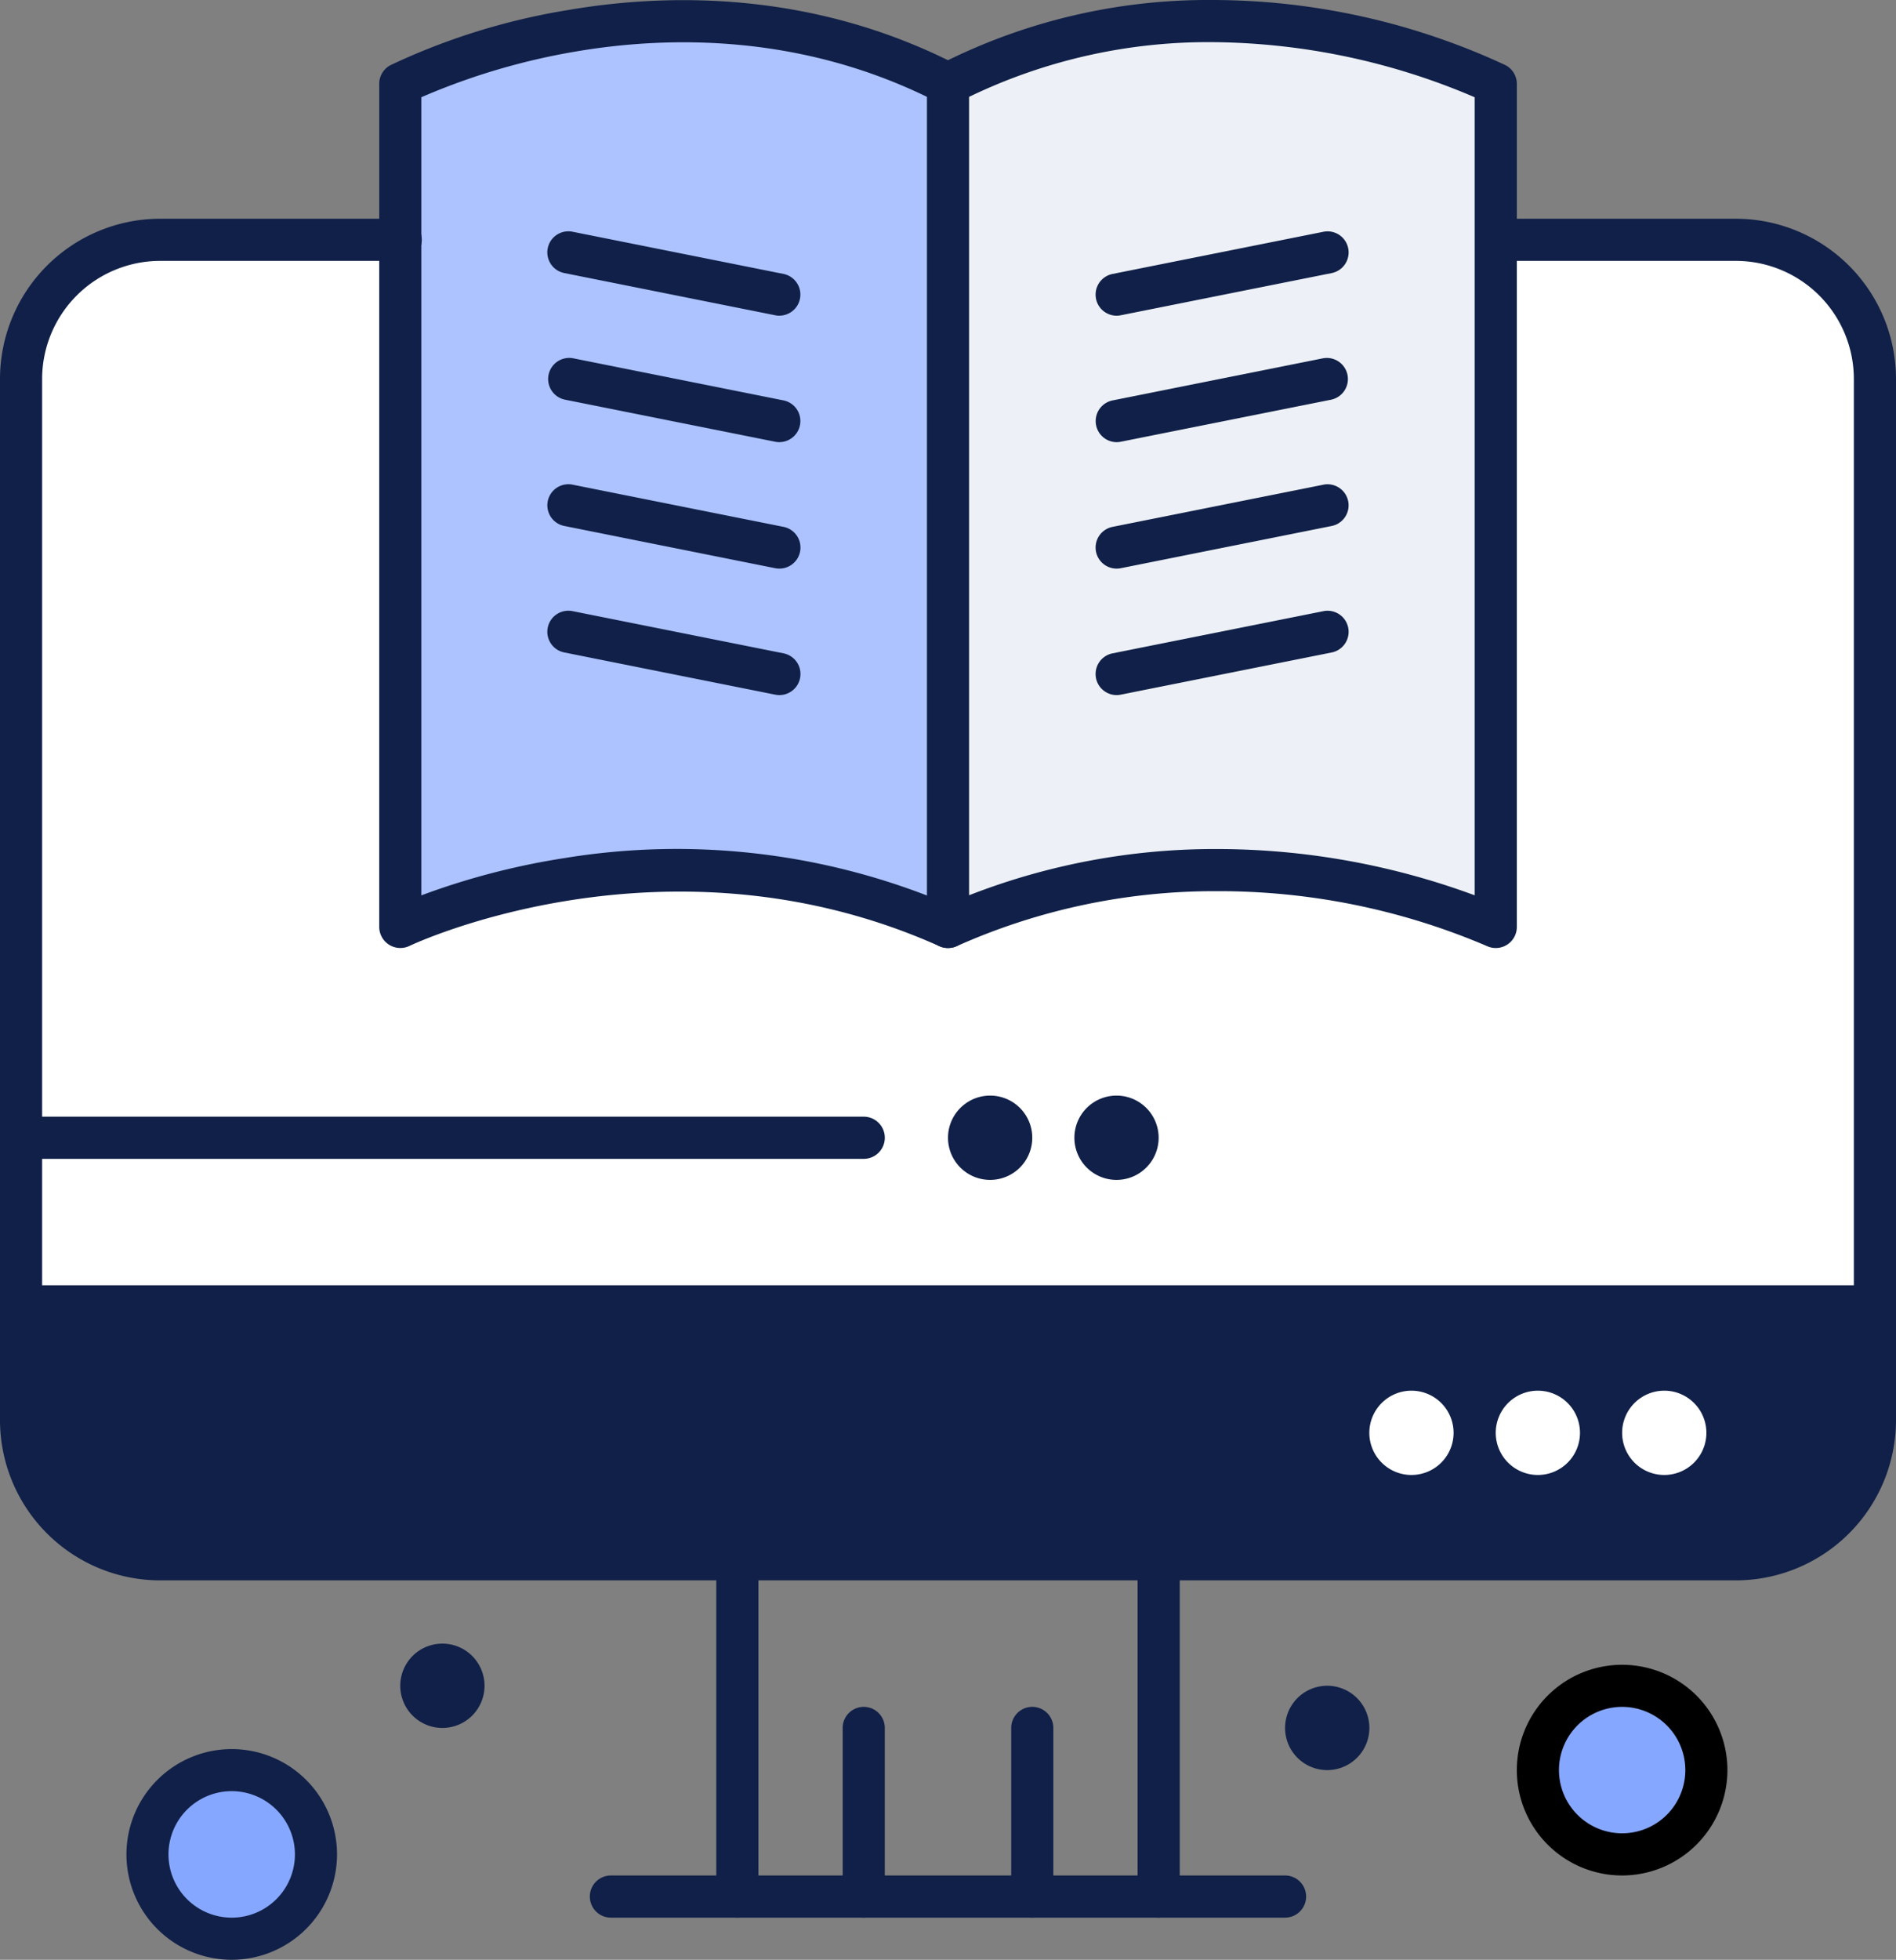 <svg xmlns="http://www.w3.org/2000/svg" viewBox="0 0 181.871 187.889">
  <rect x="0" y="0" width="181.871" height="187.889" fill="#808080" stroke="none"/>
  <g id="a4fd5696-bd0f-4505-8691-5721a1bfcb0e" data-name="Layer 2">
    <g id="aaf003f3-c680-452b-abc6-30cf817f4236" data-name="OBJECTS">
      <g>
        <path d="M15.357,22.992A13.332,13.332,0,0,0,2.023,36.329v88.913H179.85V36.329a13.337,13.337,0,0,0-13.337-13.337Z" style="fill: #fff"/>
        <path d="M2.023,125.242v10.913a13.33,13.33,0,0,0,13.334,13.337H166.513a13.335,13.335,0,0,0,13.337-13.337V125.242Z" style="fill: #102048"/>
        <path d="M143.476,22.992V88.869s-25.194-12.259-52.54,0V8.037c26.27-13.539,52.54,0,52.54,0Z" style="fill: #edf1f7"/>
        <path d="M90.936,8.037V88.869c-27.349-12.259-52.542,0-52.542,0V8.037S64.664-5.5,90.936,8.037Z" style="fill: #adc3ff"/>
        <path d="M155.6,161.617a8.084,8.084,0,1,1-8.084,8.085A8.084,8.084,0,0,1,155.6,161.617Z" style="fill: #86a7ff"/>
        <path d="M22.229,169.7a8.084,8.084,0,1,1-8.084,8.083A8.084,8.084,0,0,1,22.229,169.7Z" style="fill: #86a7ff"/>
        <path d="M159.643,133.327a4.041,4.041,0,1,1-4.042,4.043A4.044,4.044,0,0,1,159.643,133.327Z" style="fill: #fff"/>
        <path d="M147.517,133.327a4.041,4.041,0,1,1-4.041,4.043A4.044,4.044,0,0,1,147.517,133.327Z" style="fill: #fff"/>
        <path d="M135.394,133.327a4.041,4.041,0,1,1-4.043,4.043A4.044,4.044,0,0,1,135.394,133.327Z" style="fill: #fff"/>
        <path d="M127.309,161.617a4.043,4.043,0,1,1-4.04,4.043A4.043,4.043,0,0,1,127.309,161.617Z" style="fill: #102048"/>
        <path d="M107.1,105.037a4.041,4.041,0,1,1-4.041,4.04A4.043,4.043,0,0,1,107.1,105.037Z" style="fill: #102048"/>
        <path d="M94.977,105.037a4.041,4.041,0,1,1-4.041,4.04A4.044,4.044,0,0,1,94.977,105.037Z" style="fill: #102048"/>
        <path d="M42.437,157.577a4.042,4.042,0,1,1-4.043,4.04A4.043,4.043,0,0,1,42.437,157.577Z" style="fill: #102048"/>
        <path d="M179.85,127.266H2.023a2.022,2.022,0,1,1,0-4.043H179.85a2.022,2.022,0,0,1,0,4.043Z" style="fill: #102048"/>
        <path d="M111.143,183.848a2.019,2.019,0,0,1-2.02-2.021V149.492a2.021,2.021,0,0,1,4.042,0v32.335A2.022,2.022,0,0,1,111.143,183.848Z" style="fill: #102048"/>
        <path d="M70.728,183.848a2.021,2.021,0,0,1-2.021-2.021V149.492a2.021,2.021,0,0,1,4.041,0v32.335A2.02,2.02,0,0,1,70.728,183.848Z" style="fill: #102048"/>
        <path d="M123.269,183.848H58.6a2.021,2.021,0,1,1,0-4.042h64.666a2.021,2.021,0,1,1,0,4.042Z" style="fill: #102048"/>
        <path d="M82.853,183.848a2.021,2.021,0,0,1-2.021-2.021V165.66a2.02,2.02,0,0,1,4.04,0v16.167A2.02,2.02,0,0,1,82.853,183.848Z" style="fill: #102048"/>
        <path d="M99.02,183.848A2.021,2.021,0,0,1,97,181.827V165.66a2.02,2.02,0,0,1,4.04,0v16.167A2.019,2.019,0,0,1,99.02,183.848Z" style="fill: #102048"/>
        <path d="M166.513,151.513H15.357A15.374,15.374,0,0,1,0,136.155V36.329A15.375,15.375,0,0,1,15.357,20.971H38.394a2.021,2.021,0,1,1,0,4.041H15.357A11.33,11.33,0,0,0,4.041,36.329v99.826a11.331,11.331,0,0,0,11.316,11.318H166.513a11.329,11.329,0,0,0,11.315-11.318V36.329a11.328,11.328,0,0,0-11.315-11.317H143.476a2.021,2.021,0,0,1,0-4.041h23.037a15.375,15.375,0,0,1,15.358,15.358v99.826A15.374,15.374,0,0,1,166.513,151.513Z" style="fill: #102048"/>
        <path d="M90.936,90.888a2.029,2.029,0,0,1-.827-.175c-26.12-11.7-50.588-.146-50.831-.025a2.025,2.025,0,0,1-2.9-1.819V8.037a2.017,2.017,0,0,1,1.1-1.8,63.811,63.811,0,0,1,17-5.273C63.764-.626,77.792-1.008,91.862,6.242A2.02,2.02,0,0,1,90.01,9.833C76.987,3.12,63.941,3.46,55.292,4.929A64.224,64.224,0,0,0,40.415,9.322V85.841A70.1,70.1,0,0,1,54.1,82.274a66.8,66.8,0,0,1,37.667,4.753,2.019,2.019,0,0,1-.826,3.861Z" style="fill: #102048"/>
        <path d="M90.936,90.888a2.012,2.012,0,0,1-2.02-2.019V8.037a2.019,2.019,0,0,1,1.094-1.8A56.669,56.669,0,0,1,116.232,0,66.755,66.755,0,0,1,144.4,6.242a2.02,2.02,0,0,1,1.1,1.8V88.869a2.021,2.021,0,0,1-2.9,1.819h0a65.426,65.426,0,0,0-25.883-5.249,60.6,60.6,0,0,0-24.948,5.274A2,2,0,0,1,90.936,90.888ZM116.71,81.4a71.378,71.378,0,0,1,24.746,4.435V9.324A64.98,64.98,0,0,0,116.232,4.04,52.749,52.749,0,0,0,92.957,9.287V85.831A64.762,64.762,0,0,1,116.71,81.4Z" style="fill: #102048"/>
        <path d="M74.769,30.267a2.025,2.025,0,0,1-.4-.04L54.165,26.185a2.02,2.02,0,1,1,.791-3.961l20.208,4.04a2.021,2.021,0,0,1-.395,4Z" style="fill: #102048"/>
        <path d="M74.769,42.392a2.19,2.19,0,0,1-.4-.04L54.165,38.311a2.022,2.022,0,0,1,.791-3.965l20.208,4.042a2.021,2.021,0,0,1-.395,4Z" style="fill: #102048"/>
        <path d="M74.769,54.515a2.185,2.185,0,0,1-.4-.038L54.165,50.432a2.019,2.019,0,1,1,.791-3.959l20.208,4.04a2.02,2.02,0,0,1-.395,4Z" style="fill: #102048"/>
        <path d="M74.769,66.64a1.952,1.952,0,0,1-.4-.04L54.165,62.559a2.02,2.02,0,1,1,.791-3.961l20.208,4.04a2.02,2.02,0,0,1-.395,4Z" style="fill: #102048"/>
        <path d="M107.1,30.267a2.021,2.021,0,0,1-.395-4l20.209-4.04a2.02,2.02,0,1,1,.792,3.961L107.5,30.227A2.012,2.012,0,0,1,107.1,30.267Z" style="fill: #102048"/>
        <path d="M107.1,42.392a2.022,2.022,0,0,1-.395-4l20.209-4.042a2.022,2.022,0,0,1,.792,3.965L107.5,42.352A2.175,2.175,0,0,1,107.1,42.392Z" style="fill: #102048"/>
        <path d="M107.1,54.515a2.021,2.021,0,0,1-.395-4l20.209-4.04a2.019,2.019,0,1,1,.792,3.959L107.5,54.477A2.17,2.17,0,0,1,107.1,54.515Z" style="fill: #102048"/>
        <path d="M107.1,66.64a2.021,2.021,0,0,1-.395-4l20.209-4.04a2.02,2.02,0,1,1,.792,3.961L107.5,66.6A1.94,1.94,0,0,1,107.1,66.64Z" style="fill: #102048"/>
        <path d="M82.853,111.1H2.023a2.021,2.021,0,1,1,0-4.042h80.83a2.021,2.021,0,0,1,0,4.042Z" style="fill: #102048"/>
        <path d="M22.229,187.889a10.1,10.1,0,1,1,10.1-10.1A10.116,10.116,0,0,1,22.229,187.889Zm0-16.168a6.064,6.064,0,1,0,6.061,6.064A6.07,6.07,0,0,0,22.229,171.721Z" style="fill: #102048"/>
        <path d="M155.6,179.806a10.1,10.1,0,1,1,10.1-10.1A10.116,10.116,0,0,1,155.6,179.806Zm0-16.165a6.061,6.061,0,1,0,6.063,6.061A6.067,6.067,0,0,0,155.6,163.641Z"/>
      </g>
    </g>
  </g>
</svg>
